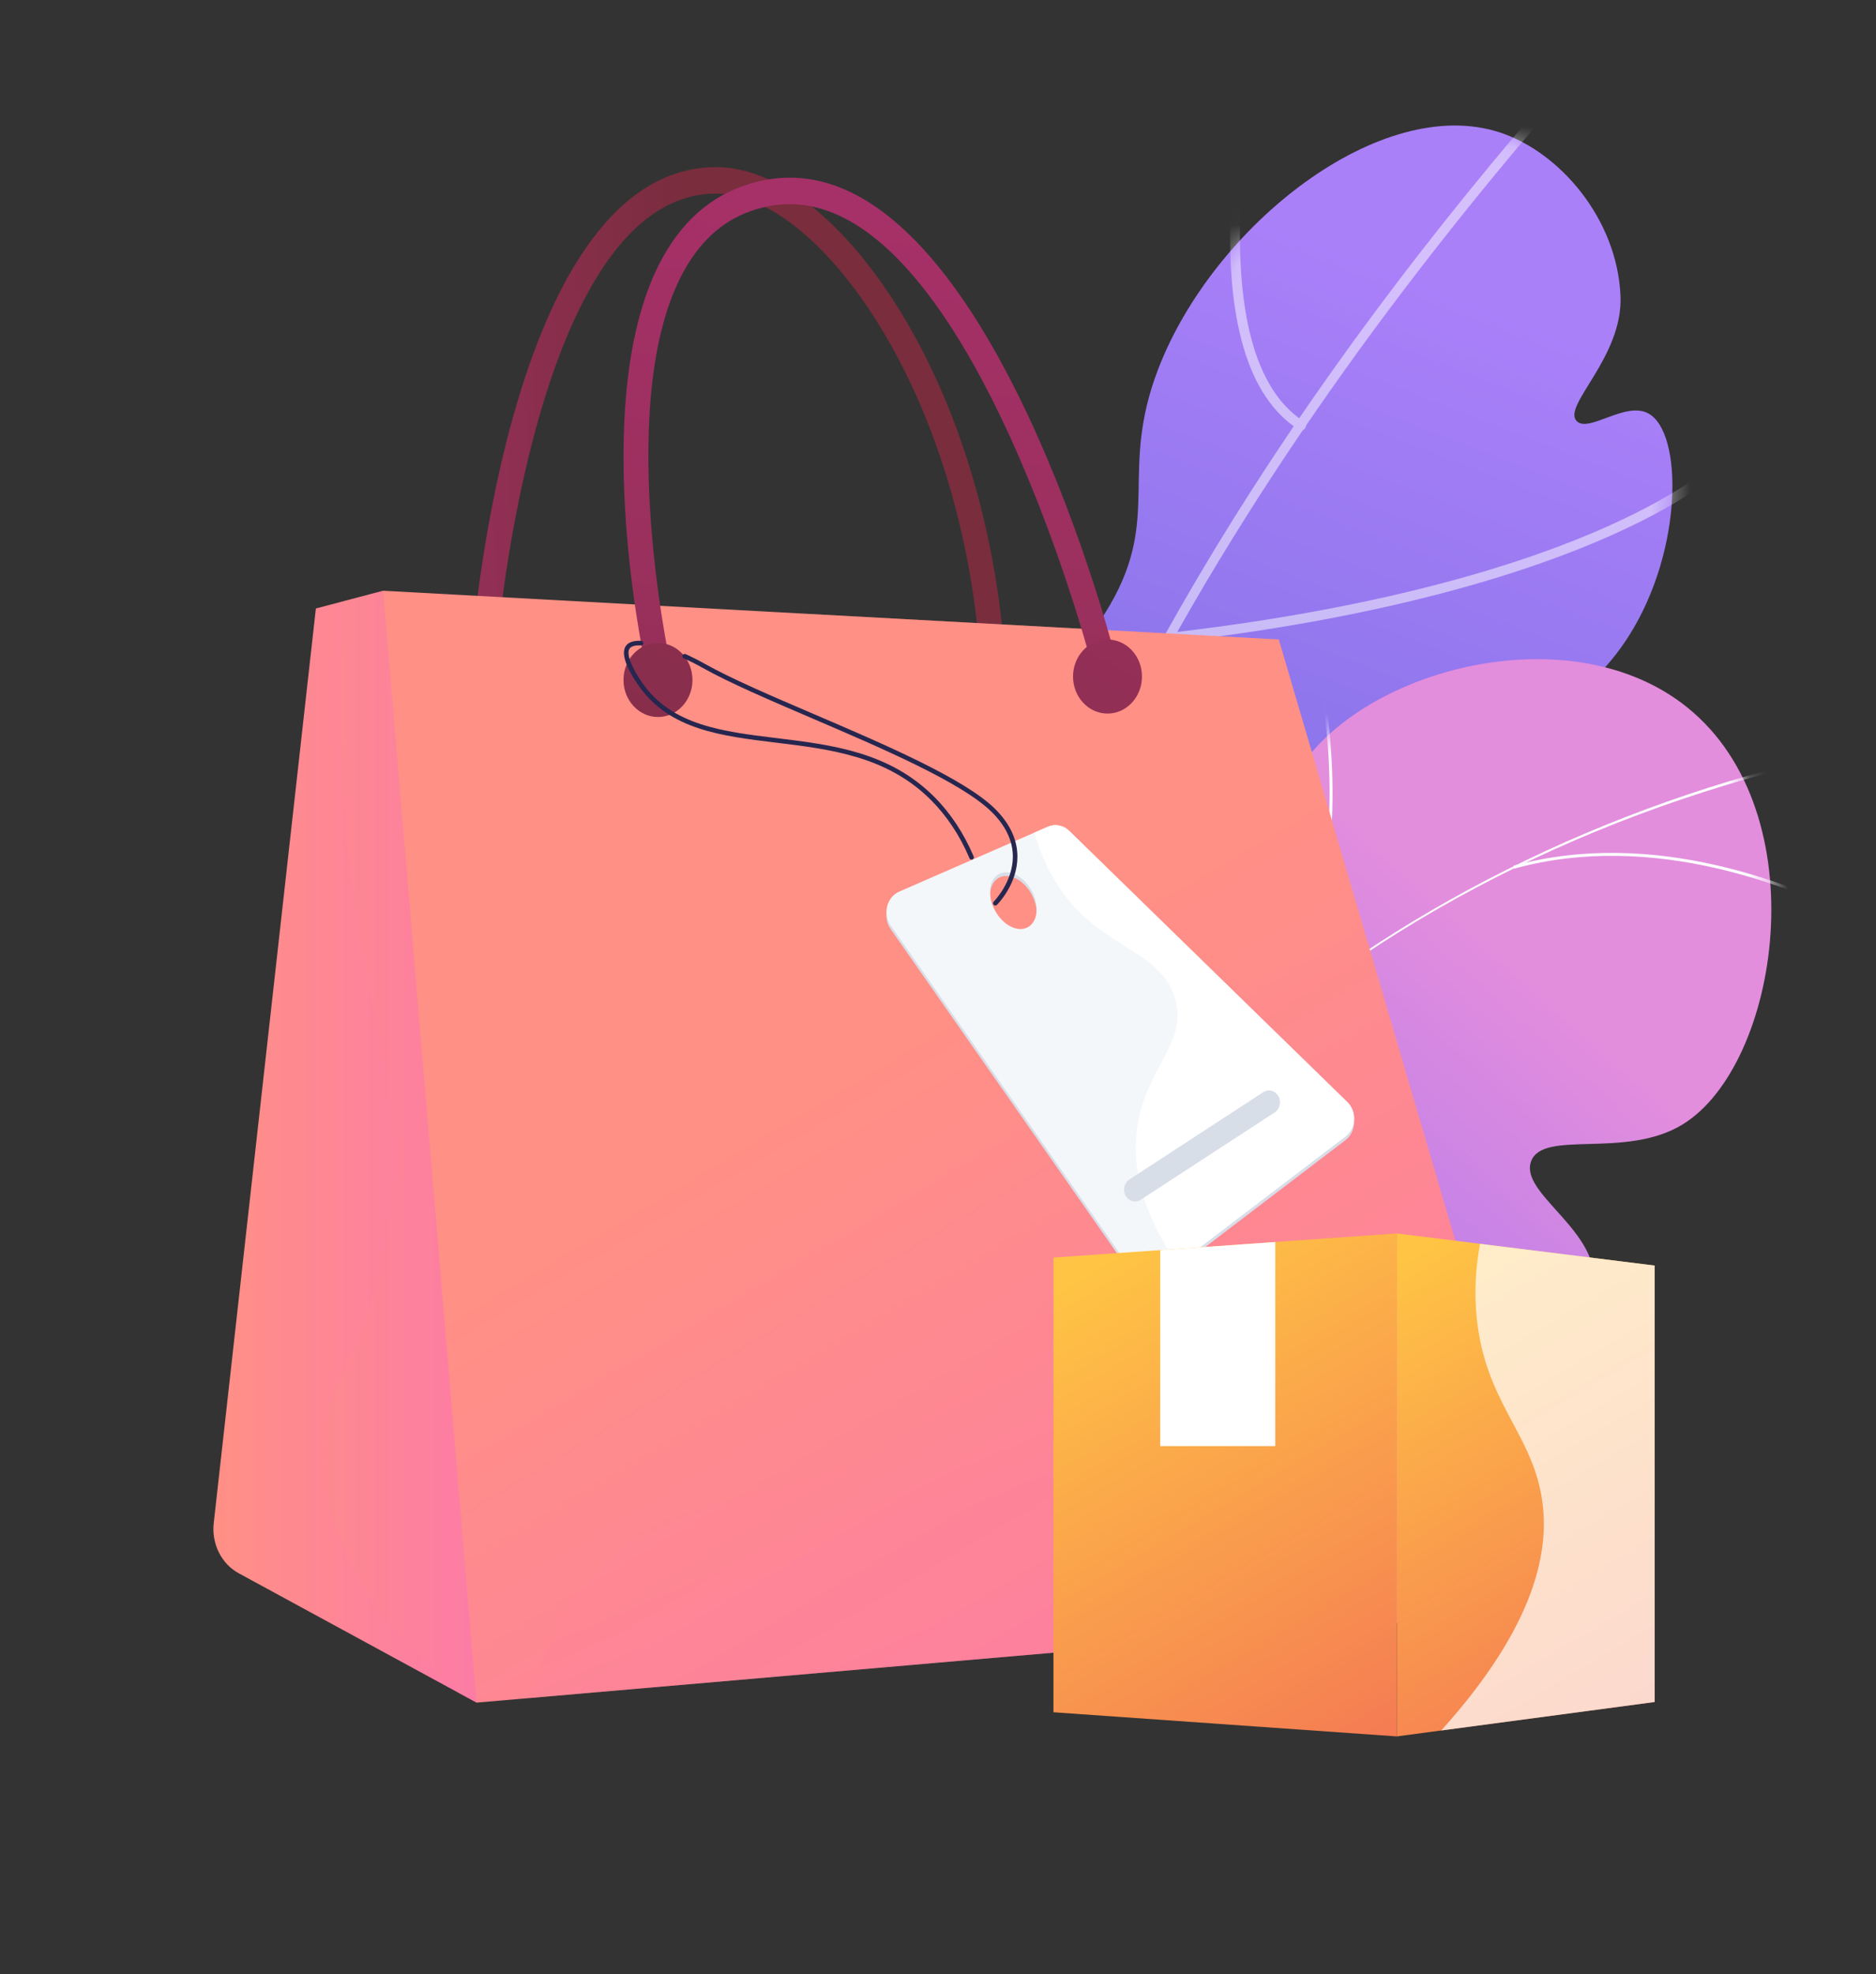 <svg width="96" height="101" viewBox="0 0 96 101" fill="none" xmlns="http://www.w3.org/2000/svg">
<rect x="0" y="0" width="96" height="101" fill="#333333" stroke="none"/>
<g id="Frame">
<g id="Group">
<g id="Group_2">
<g id="Group_3">
<path id="Vector" d="M47.141 70.319C42.255 69.509 37.357 48.169 46.073 39.339C49.711 35.654 53.881 36.01 56.809 30.938C59.422 26.413 57.257 24.129 59.266 18.888C62.092 11.518 70.693 4.763 76.777 6.785C79.829 7.8 82.742 11.188 82.925 15.119C83.071 18.268 79.943 20.74 80.677 21.535C81.279 22.187 83.173 20.498 84.361 21.157C86.114 22.128 86.141 28.1 83.382 32.489C78.659 40.003 68.776 38.099 67.063 43.891C65.971 47.583 69.612 49.622 68.108 53.341C66.785 56.614 63.363 56.528 58.228 59.799C50.185 64.923 49.761 70.754 47.141 70.319Z" fill="url(#paint0_linear_881_6481)"/>
<g id="Clip path group">
<mask id="mask0_881_6481" style="mask-type:luminance" maskUnits="userSpaceOnUse" x="41" y="6" width="45" height="65">
<g id="SVGID_3_">
<path id="Vector_2" d="M47.141 70.319C42.255 69.509 37.357 48.169 46.073 39.339C49.711 35.654 53.881 36.01 56.809 30.938C59.422 26.413 57.257 24.129 59.266 18.888C62.092 11.518 70.693 4.763 76.777 6.785C79.829 7.8 82.742 11.188 82.925 15.119C83.071 18.268 79.943 20.74 80.677 21.535C81.279 22.187 83.173 20.498 84.361 21.157C86.114 22.128 86.141 28.1 83.382 32.489C78.659 40.003 68.776 38.099 67.063 43.891C65.971 47.583 69.612 49.622 68.108 53.341C66.785 56.614 63.363 56.528 58.228 59.799C50.185 64.923 49.761 70.754 47.141 70.319Z" fill="white"/>
</g>
</mask>
<g mask="url(#mask0_881_6481)">
<g id="Group_4" opacity="0.5">
<path id="Vector_3" d="M47.418 74.832C47.315 74.839 47.214 74.779 47.173 74.678C47.137 74.589 47.156 74.491 47.215 74.423C47.249 74.278 47.258 73.784 47.267 73.217C47.322 70.027 47.468 61.554 51.994 49.03C57.686 33.279 68.101 17.037 82.95 0.754C83.042 0.653 83.199 0.646 83.299 0.738C83.4 0.83 83.407 0.986 83.316 1.087C67.362 18.581 48.244 45.297 47.762 73.225C47.74 74.489 47.736 74.716 47.495 74.814C47.47 74.824 47.444 74.83 47.418 74.832Z" fill="white"/>
<path id="Vector_4" d="M60.242 32.828C60.111 32.837 59.996 32.742 59.98 32.61C59.965 32.474 60.062 32.352 60.197 32.336C71.368 31.023 78.341 28.682 82.223 26.95C86.428 25.074 88.012 23.488 88.028 23.473C88.123 23.375 88.279 23.374 88.377 23.469C88.475 23.565 88.477 23.721 88.382 23.819C88.316 23.885 86.741 25.47 82.471 27.381C78.554 29.135 71.519 31.503 60.255 32.827C60.251 32.828 60.246 32.828 60.242 32.828Z" fill="white"/>
<path id="Vector_5" d="M66.601 22.015C66.55 22.018 66.498 22.006 66.451 21.976C63.862 20.315 62.697 16.385 62.991 10.296C63.207 5.808 64.179 1.742 64.189 1.702C64.221 1.569 64.355 1.487 64.488 1.52C64.62 1.552 64.702 1.685 64.67 1.818C64.631 1.978 60.884 17.817 66.719 21.56C66.833 21.634 66.867 21.787 66.793 21.902C66.749 21.971 66.676 22.01 66.601 22.015Z" fill="white"/>
<path id="Vector_6" d="M51.277 52.173C51.205 52.178 51.132 52.151 51.079 52.094C47.78 48.52 46.947 43.376 46.829 39.689C46.702 35.712 47.358 32.526 47.365 32.494C47.393 32.36 47.524 32.274 47.658 32.302C47.792 32.33 47.877 32.461 47.849 32.595C47.843 32.626 47.197 35.764 47.324 39.685C47.44 43.284 48.249 48.299 51.443 51.758C51.535 51.859 51.529 52.015 51.429 52.108C51.386 52.148 51.331 52.169 51.277 52.173Z" fill="white"/>
</g>
</g>
</g>
</g>
</g>
<g id="Group_5">
<g id="Group_6">
<path id="Vector_7" d="M47.939 75.299C48.11 65.372 50.023 58.077 51.66 53.404C52.946 49.736 55.112 44.693 57.94 44.629C59.294 44.598 59.81 45.734 61.238 45.639C63.935 45.462 64.809 41.236 67.09 38.529C70.992 33.898 80.721 31.679 86.33 36.182C93.083 41.606 91.05 54.519 86.095 57.533C83.16 59.319 78.965 57.772 78.352 59.41C77.736 61.059 81.865 62.949 81.56 65.745C81.245 68.639 76.424 70.251 76.132 70.345C70.307 72.225 66.954 68.189 60.99 68.326C57.755 68.4 53.268 69.714 47.939 75.299Z" fill="url(#paint1_linear_881_6481)"/>
<g id="Clip path group_2">
<mask id="mask1_881_6481" style="mask-type:luminance" maskUnits="userSpaceOnUse" x="47" y="33" width="44" height="43">
<g id="SVGID_6_">
<path id="Vector_8" d="M47.939 75.299C48.11 65.372 50.023 58.077 51.66 53.404C52.946 49.736 55.112 44.693 57.94 44.629C59.294 44.598 59.81 45.734 61.238 45.639C63.935 45.462 64.809 41.236 67.09 38.529C70.992 33.898 80.721 31.679 86.33 36.182C93.083 41.606 91.05 54.519 86.095 57.533C83.16 59.319 78.965 57.772 78.352 59.41C77.736 61.059 81.865 62.949 81.56 65.745C81.245 68.639 76.424 70.251 76.132 70.345C70.307 72.225 66.954 68.189 60.99 68.326C57.755 68.4 53.268 69.714 47.939 75.299Z" fill="white"/>
</g>
</mask>
<g mask="url(#mask1_881_6481)">
<g id="Group_7">
<g id="Group_8">
<path id="Vector_9" d="M45.162 82.739L45.308 82.777C51.219 60.25 69.855 43.67 95.159 38.427L95.128 38.279C83.136 40.764 72.231 46.007 63.594 53.443C54.513 61.259 48.14 71.39 45.162 82.739Z" fill="#FCFDFE"/>
<path id="Vector_10" d="M45.552 48.237C48.683 53.785 50.717 63.702 50.085 70.345L50.235 70.359C50.87 63.69 48.828 53.733 45.684 48.163L45.552 48.237Z" fill="#FCFDFE"/>
<path id="Vector_11" d="M46.373 78.33L46.503 78.407C48.279 75.427 51.493 73.46 56.055 72.559C59.401 71.898 63.38 71.816 67.883 72.315L67.9 72.165C63.382 71.665 59.387 71.747 56.026 72.411C51.419 73.32 48.172 75.312 46.373 78.33Z" fill="#FCFDFE"/>
<path id="Vector_12" d="M64.861 52.435L64.987 52.519C68.623 47.074 68.513 40.191 67.78 35.375L67.631 35.397C68.359 40.187 68.47 47.031 64.861 52.435Z" fill="#FCFDFE"/>
<path id="Vector_13" d="M77.445 44.296L77.485 44.442C84.595 42.48 91.78 45.363 95.43 47.256L95.5 47.122C91.83 45.218 84.605 42.32 77.445 44.296Z" fill="#FCFDFE"/>
</g>
</g>
</g>
</g>
</g>
</g>
<g id="Group_9">
<path id="Vector_14" d="M50.73 33.572C50.408 33.572 50.133 33.309 50.102 32.959C49.549 26.73 47.658 20.813 44.778 16.295C42.226 12.294 39.188 9.905 36.65 9.905C36.647 9.905 36.645 9.905 36.642 9.905C27.397 9.925 25.463 32.722 25.445 32.952C25.415 33.325 25.111 33.601 24.762 33.57C24.415 33.538 24.157 33.209 24.187 32.836C24.267 31.846 26.246 8.571 36.639 8.55C36.643 8.55 36.647 8.55 36.651 8.55C39.65 8.55 42.991 11.093 45.82 15.529C48.819 20.233 50.786 26.377 51.358 32.83C51.392 33.203 51.137 33.533 50.79 33.569C50.77 33.571 50.75 33.572 50.73 33.572Z" fill="url(#paint2_linear_881_6481)"/>
<path id="Vector_15" d="M12.216 80.49L24.386 87.108L31.759 62.805L19.609 30.223L16.164 31.13L10.937 77.924C10.819 78.983 11.33 80.009 12.216 80.49Z" fill="url(#paint3_linear_881_6481)"/>
<path id="Vector_16" opacity="0.3" d="M31.759 62.805L19.609 30.223L17.577 30.758C17.295 35.108 17.419 38.689 17.611 41.295C18.425 52.389 21.13 55.476 19.82 63.214C18.73 69.649 16.351 70.522 16.559 74.852C16.785 79.567 19.847 83.515 23.487 86.62L24.385 87.108L31.759 62.805Z" fill="url(#paint4_linear_881_6481)"/>
<path id="Vector_17" d="M19.609 30.223L65.438 32.718L80.002 82.295L24.386 87.108L19.609 30.223Z" fill="url(#paint5_linear_881_6481)"/>
<g id="Group_10" opacity="0.3">
<path id="Vector_18" d="M65.438 32.718L41.538 31.417C41.135 32.051 40.601 33.084 40.501 34.402C39.913 42.197 55.996 44.72 57.437 54.287C58.534 61.571 51.784 69.976 45.761 73.72C39.415 77.665 35.115 75.668 30.823 80.047C28.938 81.972 27.789 84.378 27.107 86.873L80.003 82.295L65.438 32.718Z" fill="url(#paint6_linear_881_6481)"/>
</g>
<path id="Vector_19" d="M33.666 34.686C33.38 34.686 33.121 34.475 33.052 34.163C32.923 33.572 29.942 19.619 34.146 12.772C35.35 10.809 37.034 9.611 39.149 9.21C50.015 7.154 56.706 32.222 56.985 33.29C57.079 33.651 56.884 34.025 56.548 34.126C56.212 34.228 55.864 34.017 55.77 33.657C55.704 33.407 49.118 8.696 39.368 10.545C37.583 10.883 36.22 11.856 35.199 13.518C31.292 19.883 34.251 33.714 34.281 33.853C34.361 34.217 34.15 34.582 33.811 34.667C33.762 34.68 33.714 34.686 33.666 34.686Z" fill="url(#paint7_linear_881_6481)"/>
<path id="Vector_20" d="M33.67 36.683C34.645 36.683 35.435 35.835 35.435 34.788C35.435 33.742 34.645 32.894 33.67 32.894C32.696 32.894 31.907 33.742 31.907 34.788C31.907 35.835 32.696 36.683 33.67 36.683Z" fill="url(#paint8_linear_881_6481)"/>
<path id="Vector_21" d="M56.674 36.507C57.648 36.507 58.438 35.659 58.438 34.612C58.438 33.566 57.648 32.718 56.674 32.718C55.7 32.718 54.91 33.566 54.91 34.612C54.91 35.659 55.7 36.507 56.674 36.507Z" fill="url(#paint9_linear_881_6481)"/>
<path id="Vector_22" d="M68.946 56.574L54.717 42.7C54.417 42.407 53.988 42.325 53.613 42.489L46.019 45.804C45.38 46.084 45.159 46.938 45.573 47.531L57.966 65.274C58.309 65.765 58.952 65.873 59.418 65.518L68.847 58.334C69.396 57.916 69.444 57.06 68.946 56.574ZM52.675 47.577C52.196 47.923 51.44 47.618 50.987 46.895C50.535 46.171 50.556 45.304 51.036 44.958C51.515 44.612 52.271 44.918 52.724 45.641C53.176 46.364 53.155 47.231 52.675 47.577Z" fill="#D8DEE8"/>
<path id="Vector_23" d="M68.946 56.385L54.717 42.51C54.417 42.218 53.988 42.136 53.613 42.3L46.019 45.615C45.38 45.894 45.159 46.748 45.573 47.342L57.966 65.085C58.309 65.575 58.952 65.683 59.418 65.329L68.847 58.145C69.396 57.727 69.444 56.87 68.946 56.385ZM52.675 47.388C52.196 47.734 51.44 47.428 50.987 46.705C50.535 45.982 50.556 45.115 51.036 44.769C51.515 44.423 52.271 44.728 52.724 45.452C53.176 46.175 53.155 47.041 52.675 47.388Z" fill="#F4F7FA"/>
<g id="Group_11">
<path id="Vector_24" d="M49.718 43.98C49.673 43.98 49.63 43.954 49.611 43.909C49.118 42.747 48.453 41.743 47.635 40.926C45.393 38.686 42.497 38.334 39.698 37.993C36.911 37.654 34.28 37.334 32.708 35.117C32.31 34.555 31.691 33.541 32.023 33.053C32.156 32.857 32.422 32.767 32.812 32.785C32.877 32.788 32.926 32.843 32.923 32.908C32.92 32.972 32.866 33.023 32.801 33.019C32.592 33.009 32.321 33.029 32.216 33.184C32.04 33.443 32.308 34.149 32.898 34.981C34.41 37.115 36.992 37.428 39.726 37.761C42.565 38.106 45.501 38.464 47.8 40.76C48.64 41.599 49.321 42.628 49.826 43.818C49.851 43.877 49.824 43.946 49.764 43.971C49.749 43.978 49.733 43.98 49.718 43.98Z" fill="#26264F"/>
</g>
<g id="Group_12">
<path id="Vector_25" d="M50.933 46.328C50.903 46.328 50.873 46.317 50.851 46.294C50.805 46.248 50.805 46.175 50.851 46.129C50.861 46.119 51.835 45.133 51.83 43.818C51.827 43.011 51.46 42.242 50.738 41.533C49.208 40.03 45.146 38.289 41.563 36.753C39.376 35.815 37.311 34.93 35.954 34.166C35.647 33.993 35.321 33.829 34.987 33.678C34.928 33.651 34.902 33.582 34.928 33.523C34.955 33.465 35.024 33.439 35.083 33.465C35.423 33.619 35.755 33.786 36.069 33.963C37.414 34.72 39.474 35.604 41.655 36.538C45.257 38.082 49.34 39.833 50.902 41.366C51.671 42.121 52.062 42.947 52.064 43.82C52.068 45.233 51.059 46.252 51.016 46.294C50.993 46.317 50.963 46.328 50.933 46.328Z" fill="#26264F"/>
</g>
<path id="Vector_26" d="M68.946 56.385L54.717 42.51C54.417 42.218 53.988 42.136 53.613 42.3L52.936 42.595C53.113 43.24 53.378 43.965 53.782 44.706C55.883 48.56 59.332 48.394 60.129 51.069C60.834 53.439 58.466 54.711 58.154 58.037C57.998 59.699 58.354 61.91 60.262 64.686L68.847 58.145C69.396 57.727 69.444 56.87 68.946 56.385Z" fill="white"/>
<path id="Vector_27" d="M58.085 61.468C57.894 61.468 57.708 61.365 57.602 61.177C57.441 60.891 57.526 60.518 57.792 60.344L64.644 55.877C64.91 55.703 65.257 55.794 65.419 56.08C65.58 56.366 65.495 56.739 65.229 56.913L58.377 61.38C58.286 61.44 58.185 61.468 58.085 61.468Z" fill="#D8DEE8"/>
</g>
<g id="Group_13">
<path id="Vector_28" d="M53.908 87.601L71.478 88.837V63.104L53.908 64.34V87.601Z" fill="url(#paint10_linear_881_6481)"/>
<path id="Vector_29" d="M71.478 88.837L84.674 87.076V64.747L71.478 63.104V88.837Z" fill="url(#paint11_linear_881_6481)"/>
<path id="Vector_30" d="M65.258 63.541V73.983H59.371V63.956L65.258 63.541Z" fill="white"/>
<g id="Group_14" opacity="0.71">
<path id="Vector_31" d="M78.862 76.428C78.264 73.234 75.994 71.626 75.568 67.42C75.435 66.1 75.514 64.833 75.737 63.635L84.674 64.747V87.076L73.75 88.534C78.612 83.137 79.385 79.222 78.862 76.428Z" fill="white"/>
</g>
</g>
</g>
</g>
<defs>
<linearGradient id="paint0_linear_881_6481" x1="72.699" y1="14.049" x2="50.057" y2="72.588" gradientUnits="userSpaceOnUse">
<stop stop-color="#AA80F9"/>
<stop offset="0.996" stop-color="#6165D7"/>
</linearGradient>
<linearGradient id="paint1_linear_881_6481" x1="76.148" y1="47.758" x2="53.389" y2="73.215" gradientUnits="userSpaceOnUse">
<stop offset="0.004" stop-color="#E38DDD"/>
<stop offset="1" stop-color="#9571F6"/>
</linearGradient>
<linearGradient id="paint2_linear_881_6481" x1="13.249" y1="22.381" x2="35.53" y2="21.413" gradientUnits="userSpaceOnUse">
<stop stop-color="#AB316D"/>
<stop offset="1" stop-color="#792D3D"/>
</linearGradient>
<linearGradient id="paint3_linear_881_6481" x1="10.92" y1="58.666" x2="31.759" y2="58.666" gradientUnits="userSpaceOnUse">
<stop stop-color="#FF9085"/>
<stop offset="1" stop-color="#FB6FBB"/>
</linearGradient>
<linearGradient id="paint4_linear_881_6481" x1="16.546" y1="58.666" x2="31.759" y2="58.666" gradientUnits="userSpaceOnUse">
<stop stop-color="#FF9085"/>
<stop offset="1" stop-color="#FB6FBB"/>
</linearGradient>
<linearGradient id="paint5_linear_881_6481" x1="42.08" y1="55.142" x2="78.471" y2="116.456" gradientUnits="userSpaceOnUse">
<stop stop-color="#FF9085"/>
<stop offset="1" stop-color="#FB6FBB"/>
</linearGradient>
<linearGradient id="paint6_linear_881_6481" x1="41.974" y1="49.701" x2="71.435" y2="118.888" gradientUnits="userSpaceOnUse">
<stop stop-color="#FF9085"/>
<stop offset="1" stop-color="#FB6FBB"/>
</linearGradient>
<linearGradient id="paint7_linear_881_6481" x1="47.409" y1="2.187" x2="37.722" y2="84.873" gradientUnits="userSpaceOnUse">
<stop stop-color="#AB316D"/>
<stop offset="1" stop-color="#792D3D"/>
</linearGradient>
<linearGradient id="paint8_linear_881_6481" x1="52.508" y1="-1.049" x2="24.48" y2="52.273" gradientUnits="userSpaceOnUse">
<stop stop-color="#AB316D"/>
<stop offset="1" stop-color="#792D3D"/>
</linearGradient>
<linearGradient id="paint9_linear_881_6481" x1="70.169" y1="8.939" x2="42.141" y2="62.261" gradientUnits="userSpaceOnUse">
<stop stop-color="#AB316D"/>
<stop offset="1" stop-color="#792D3D"/>
</linearGradient>
<linearGradient id="paint10_linear_881_6481" x1="56.365" y1="64.665" x2="73.34" y2="93.335" gradientUnits="userSpaceOnUse">
<stop stop-color="#FFC444"/>
<stop offset="0.314" stop-color="#FBA94A"/>
<stop offset="0.996" stop-color="#F36F56"/>
</linearGradient>
<linearGradient id="paint11_linear_881_6481" x1="71.073" y1="64.965" x2="86.533" y2="91.076" gradientUnits="userSpaceOnUse">
<stop stop-color="#FFC444"/>
<stop offset="0.314" stop-color="#FBA94A"/>
<stop offset="0.996" stop-color="#F36F56"/>
</linearGradient>
</defs>
</svg>

